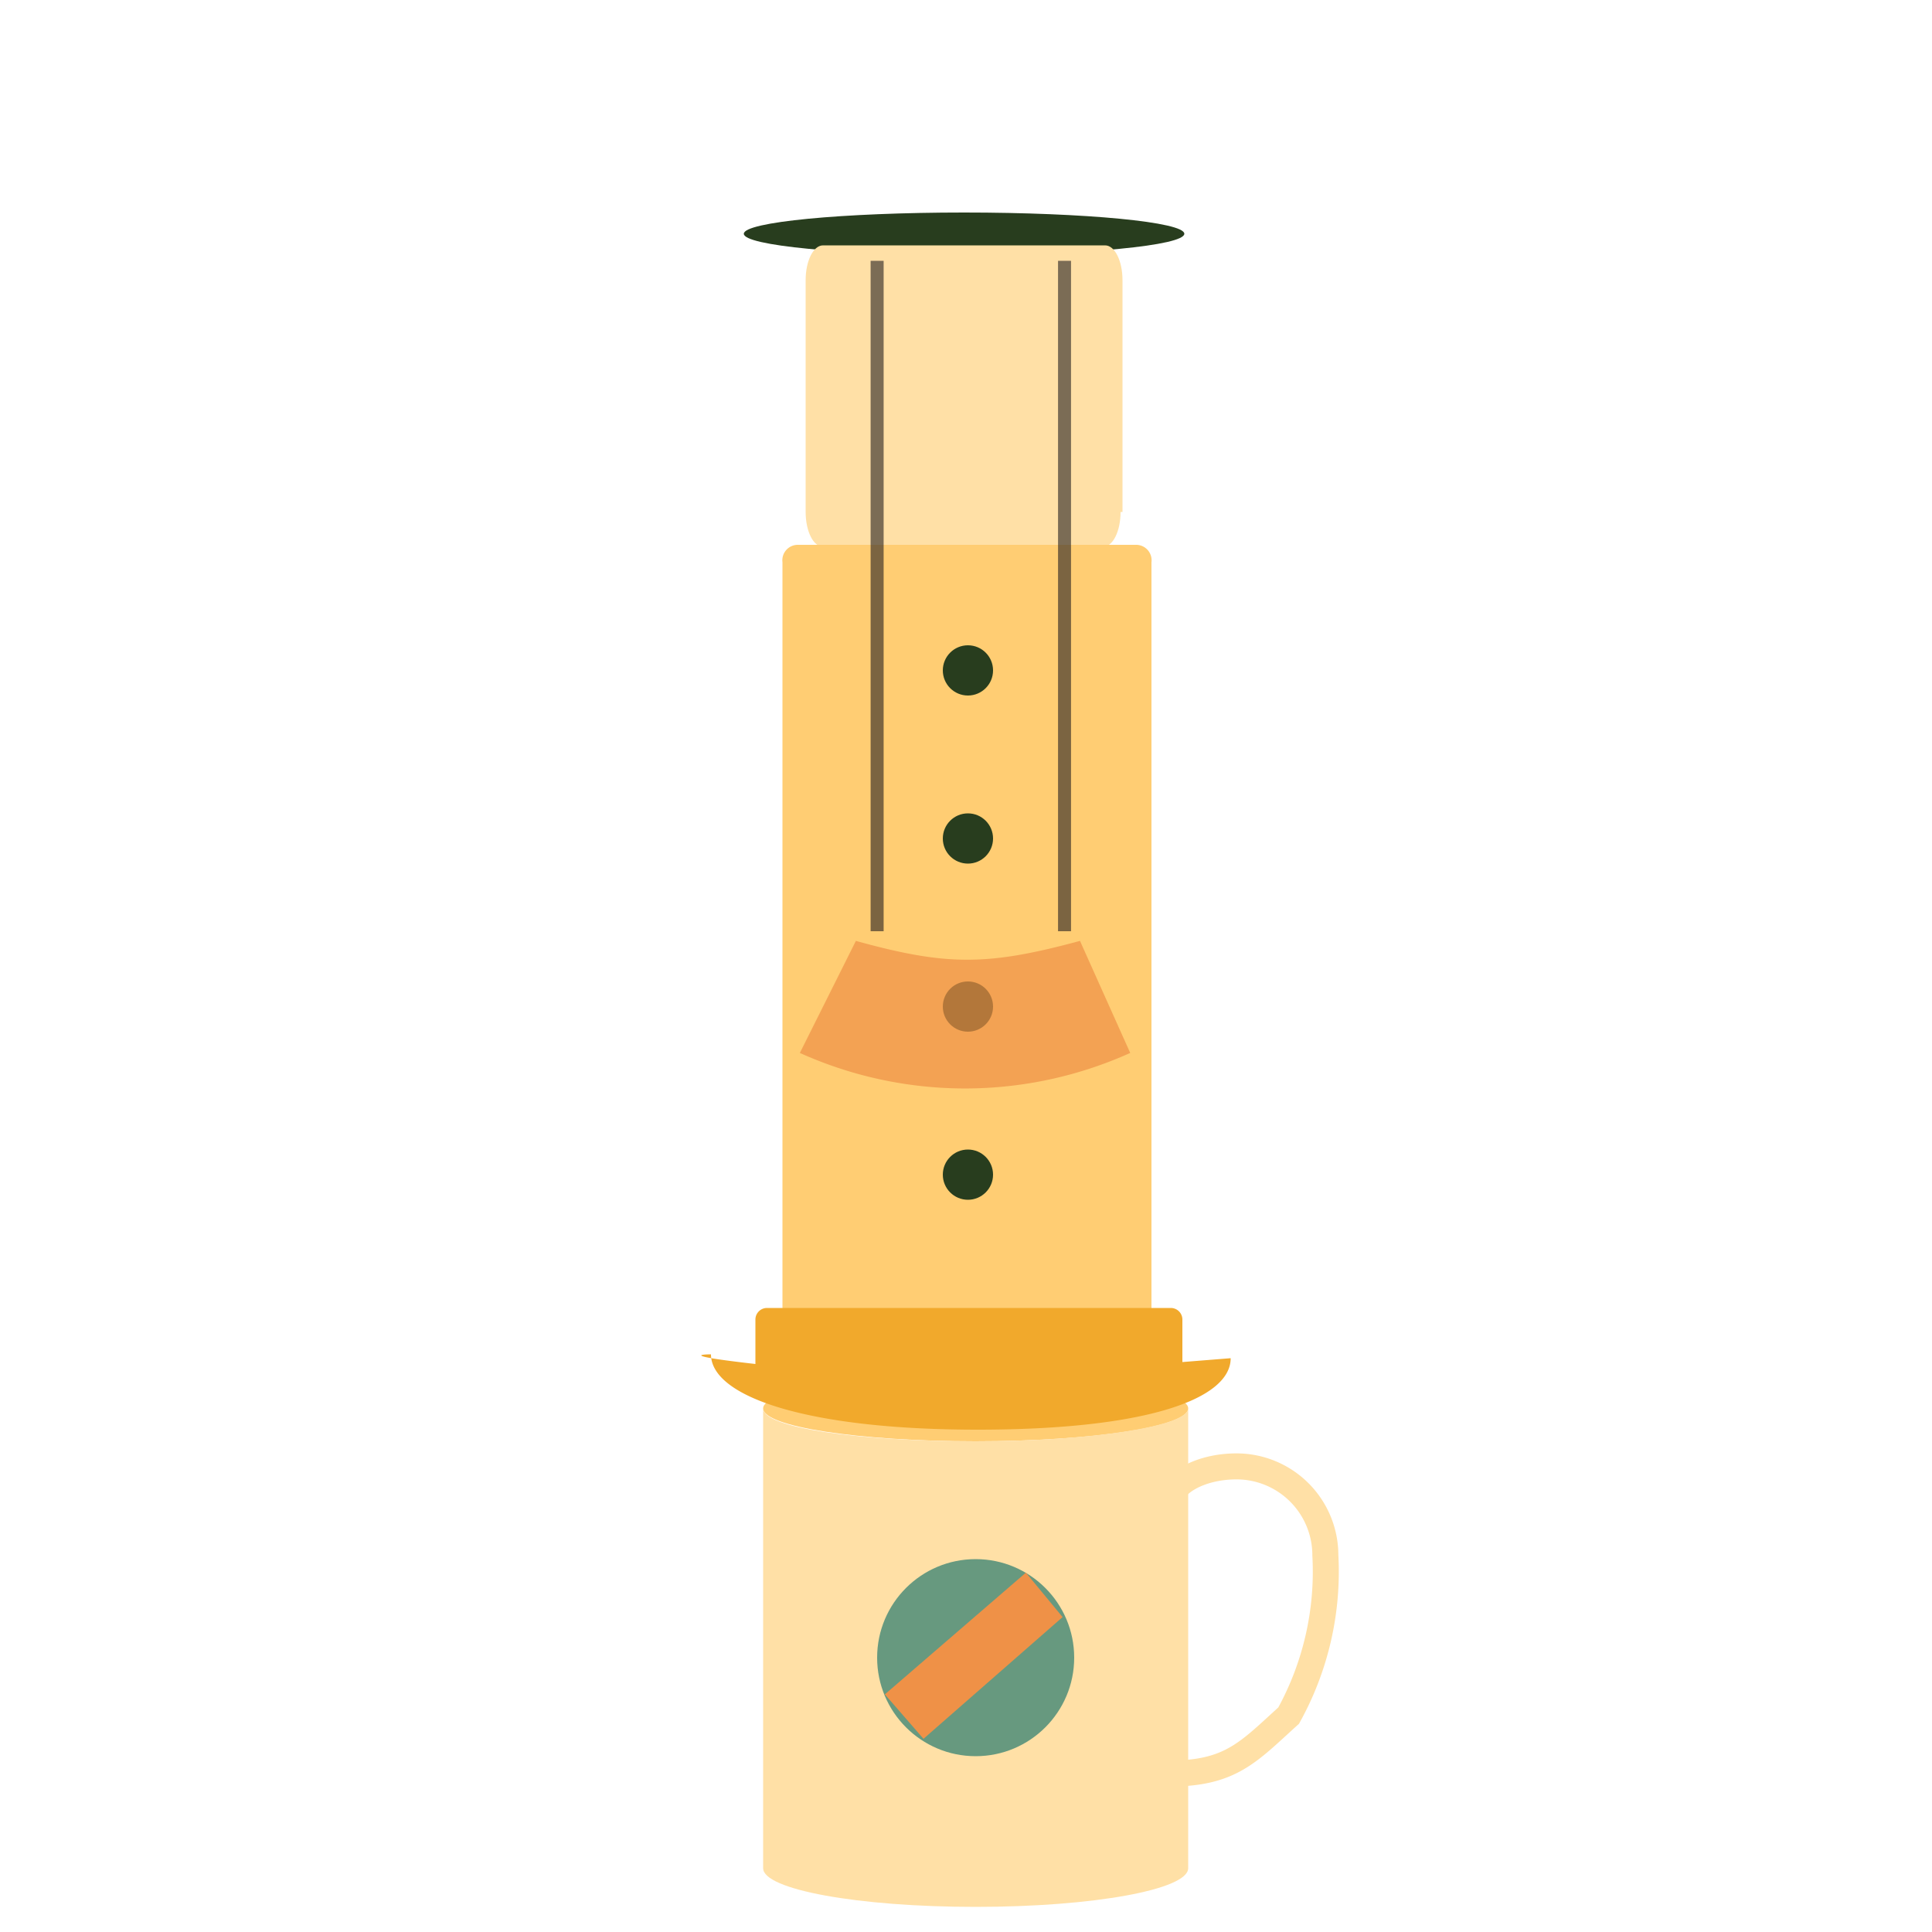 <svg id="method-08" xmlns="http://www.w3.org/2000/svg" viewBox="0 0 100 100"><title>method</title><ellipse cx="50.5" cy="72.9" rx="11" ry="1.7" style="fill:#ffcd73"/><path d="M60.5,91.8c3.2,0,4.1-1.1,6.2-3a15.4,15.4,0,0,0,1.9-8.3,4.6,4.6,0,0,0-4.6-4.6c-1.9,0-3.5.9-3.5,2" style="fill:none;stroke:#ffe0a6;stroke-miterlimit:10;stroke-width:1.346px"/><path d="M39.5,72.9c0,1,4.9,1.7,11,1.7s11-.8,11-1.7V96.7c0,1.1-4.9,2-11,2s-11-.9-11-2V72.9Z" style="fill:#ffe0a6"/><circle cx="50.5" cy="85.8" r="5.1" style="fill:#67997f"/><polyline points="55 83.7 47.8 90 45.8 87.7 53.1 81.4" style="fill:#ef9147"/><ellipse cx="49.9" cy="12.1" rx="11.4" ry="1.1" style="fill:#283d1e"/><path d="M58,26.5c0,1-.4,1.8-0.9,1.8H42.6c-0.5,0-.9-0.8-0.9-1.8v-12c0-1,.4-1.8.9-1.8H57.2c0.5,0,.9.8,0.9,1.8v12Z" style="fill:#ffe0a6"/><path d="M59.6,68a0.8,0.8,0,0,1-.8.9H41.3a0.8,0.8,0,0,1-.8-0.9V29.1a0.8,0.8,0,0,1,.8-0.9H58.8a0.8,0.8,0,0,1,.8.9V68Z" style="fill:#ffcd73"/><path d="M63.7,70.3c0,2.1-4.3,3.7-13.1,3.7s-13.8-1.7-13.8-3.9c0,0-2.1,0,2.3.5V68.3a0.6,0.6,0,0,1,.6-0.6H60.6a0.6,0.6,0,0,1,.6.6v2.2Z" style="fill:#f1a92c"/><circle cx="50.1" cy="52.1" r="1.3" style="fill:#283d1e"/><circle cx="50.1" cy="43.4" r="1.3" style="fill:#283d1e"/><circle cx="50.1" cy="34.7" r="1.3" style="fill:#283d1e"/><circle cx="50.1" cy="60.8" r="1.3" style="fill:#283d1e"/><path d="M44.3,48.7l-2.9,5.8a20.8,20.8,0,0,0,17.1,0l-2.6-5.8C51.1,50,49,50,44.3,48.7Z" style="fill:#ef9147;opacity:0.7"/><line x1="45.4" y1="13.5" x2="45.4" y2="48.2" style="fill:#3b5f45;stroke:#231f20;stroke-miterlimit:10;stroke-width:0.673px;opacity:0.6"/><line x1="55.1" y1="13.5" x2="55.1" y2="48.2" style="fill:#3b5f45;stroke:#231f20;stroke-miterlimit:10;stroke-width:0.673px;opacity:0.6"/></svg>